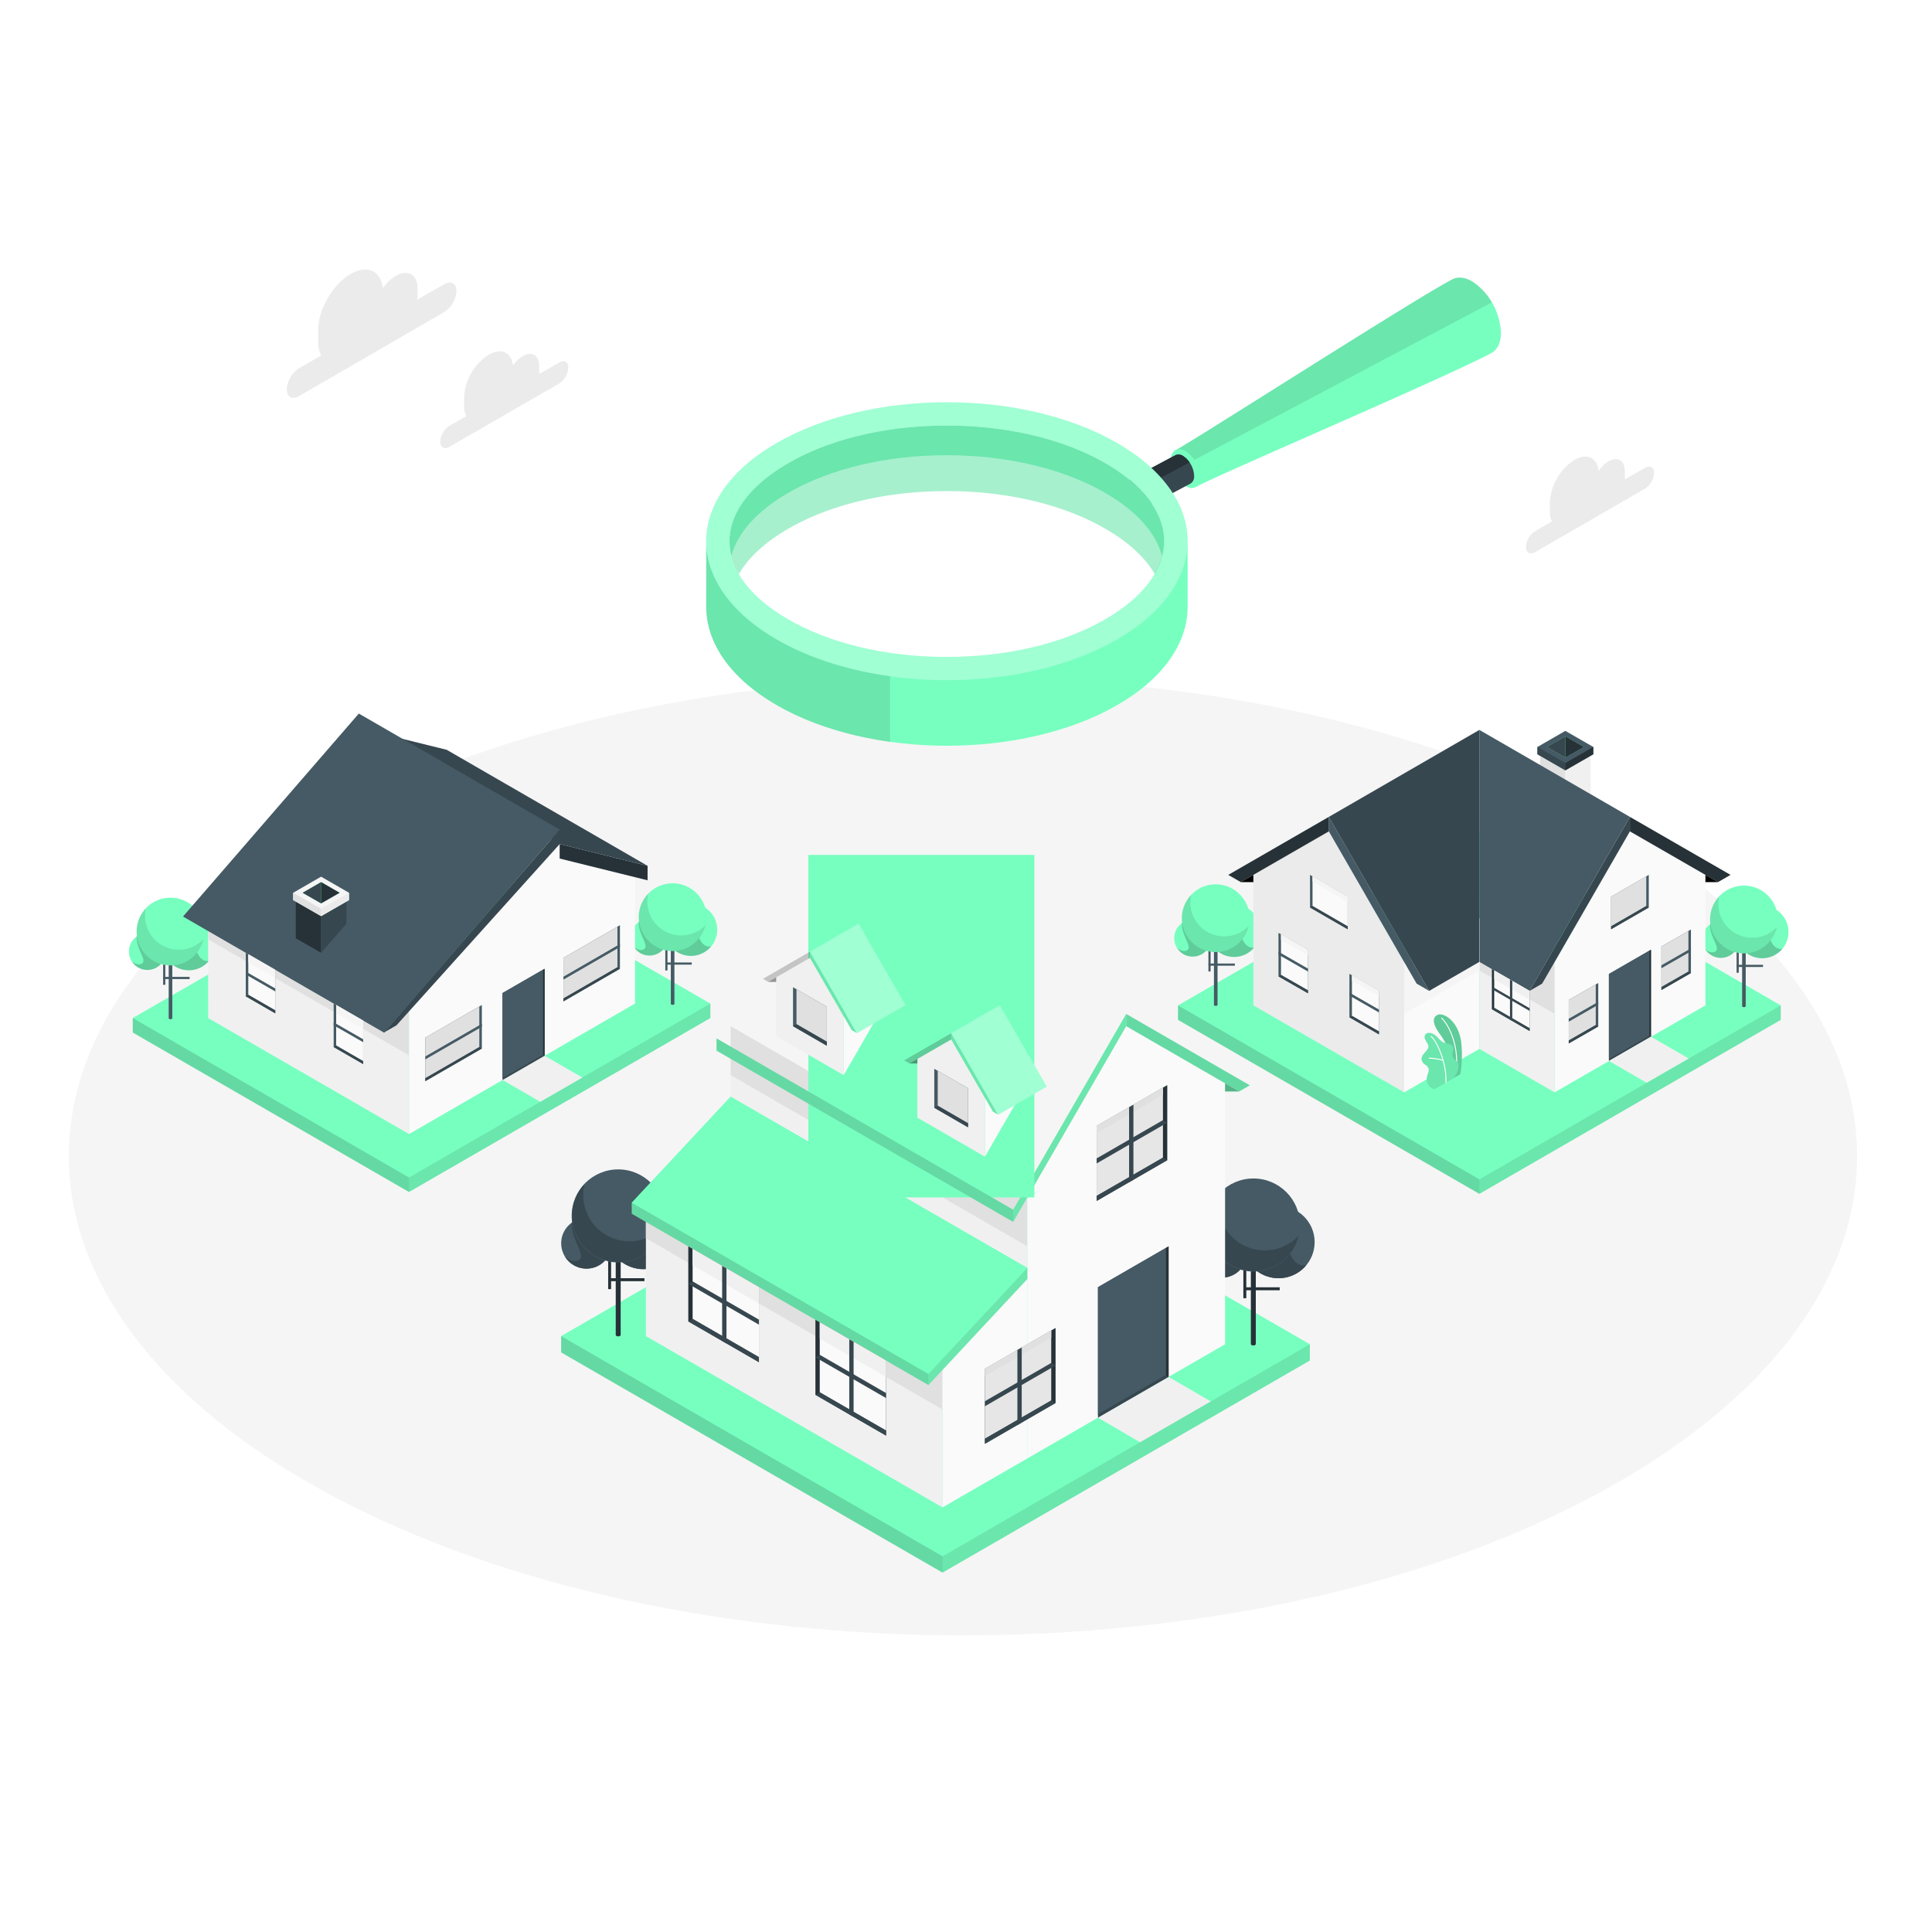 <svg class="animated" id="freepik_stories-house-searching" xmlns="http://www.w3.org/2000/svg" viewBox="0 0 500 500" version="1.1" xmlns:xlink="http://www.w3.org/1999/xlink" xmlns:svgjs="http://svgjs.com/svgjs"><style>svg#freepik_stories-house-searching:not(.animated) .animable {opacity: 0;}svg#freepik_stories-house-searching.animated #freepik--Clouds--inject-44 {animation: 3s Infinite  linear shake;animation-delay: 0s;}svg#freepik_stories-house-searching.animated #freepik--magnifying-glass--inject-44 {animation: 1s 1 forwards cubic-bezier(.36,-0.01,.5,1.38) fadeIn,3s Infinite  linear floating;animation-delay: 0s,1s;}            @keyframes shake {                10%, 90% {                    transform: translate3d(-1px, 0, 0);                  }                  20%, 80% {                    transform: translate3d(2px, 0, 0);                  }                  30%, 50%, 70% {                    transform: translate3d(-4px, 0, 0);                  }                  40%, 60% {                    transform: translate3d(4px, 0, 0);                  }            }                    @keyframes fadeIn {                0% {                    opacity: 0;                }                100% {                    opacity: 1;                }            }                    @keyframes floating {                0% {                    opacity: 1;                    transform: translateY(0px);                }                50% {                    transform: translateY(-10px);                }                100% {                    opacity: 1;                    transform: translateY(0px);                }            }        </style><g id="freepik--Floor--inject-44" class="animable" style="transform-origin: 249.22px 299.215px;"><path id="freepik--floor--inject-44" d="M85.59,386.9c90.37,48.43,236.89,48.43,327.26,0s90.36-126.94,0-175.37-236.89-48.43-327.26,0S-4.77,338.48,85.59,386.9Z" style="fill: rgb(245, 245, 245); transform-origin: 249.22px 299.215px;" class="animable"></path></g><g id="freepik--Clouds--inject-44" class="animable animator-active" style="transform-origin: 251.146px 106.482px;"><g id="freepik--clouds--inject-44" class="animable" style="transform-origin: 251.146px 106.482px;"><path d="M115,73.54l-7,4c0-.31.06-.62.06-.92v-2c0-3.58-2.52-5-5.62-3.24a10.76,10.76,0,0,0-3.35,3.22c-.51-4.51-4-6.19-8.34-3.71-4.64,2.68-8.41,9.2-8.41,14.57v3A8,8,0,0,0,83.12,92l-5.77,3.33a6.9,6.9,0,0,0-3.12,5.4c0,2,1.4,2.8,3.12,1.8L115,80.74a6.89,6.89,0,0,0,3.12-5.4C118.14,73.36,116.74,72.55,115,73.54Z" style="fill: rgb(235, 235, 235); transform-origin: 96.175px 86.352px;" id="el3hxarx5brhb" class="animable"></path><path d="M144.77,93.8l-5.25,3a5.62,5.62,0,0,0,0-.7V94.61c0-2.7-1.9-3.8-4.24-2.45a8.32,8.32,0,0,0-2.53,2.43c-.38-3.4-3.05-4.66-6.29-2.79a14,14,0,0,0-6.35,11v2.27a6.08,6.08,0,0,0,.54,2.64l-4.36,2.51a5.21,5.21,0,0,0-2.35,4.08c0,1.5,1.05,2.11,2.35,1.36l28.43-16.42a5.19,5.19,0,0,0,2.35-4.07C147.12,93.66,146.07,93.05,144.77,93.8Z" style="fill: rgb(235, 235, 235); transform-origin: 130.506px 103.457px;" id="elgjc92ilwf3" class="animable"></path><path d="M425.75,121.07l-5.25,3a5.58,5.58,0,0,0,0-.7v-1.52c0-2.7-1.9-3.8-4.24-2.44a8.09,8.09,0,0,0-2.53,2.43c-.38-3.4-3-4.67-6.29-2.8a14,14,0,0,0-6.34,11v2.27a6,6,0,0,0,.53,2.64l-4.35,2.51a5.22,5.22,0,0,0-2.36,4.08c0,1.5,1.06,2.11,2.36,1.36l28.43-16.42a5.19,5.19,0,0,0,2.35-4.07C428.1,120.93,427.05,120.32,425.75,121.07Z" style="fill: rgb(235, 235, 235); transform-origin: 411.491px 130.698px;" id="el7kh2r3hm2fo" class="animable"></path></g></g><g id="freepik--Houses--inject-44" class="animable" style="transform-origin: 248.115px 295.83px;"><g id="freepik--House--inject-44" class="animable" style="transform-origin: 109.49px 246.58px;"><polygon points="112.35 218.44 34.36 263.47 34.36 267.22 105.85 308.49 183.84 263.47 183.84 259.72 112.35 218.44" style="fill: rgb(119, 255, 192); transform-origin: 109.1px 263.465px;" id="elq60pdeka6wa" class="animable"></polygon><g id="elp2vuf4iudbo"><polyline points="34.36 263.47 105.85 304.74 105.85 308.49 34.36 267.22 34.36 263.47" style="opacity: 0.15; transform-origin: 70.105px 285.98px;" class="animable"></polyline></g><g id="ela6n0z73fpsc"><polygon points="105.85 304.74 183.84 259.72 183.84 263.47 105.85 308.49 105.85 304.74" style="opacity: 0.1; transform-origin: 144.845px 284.105px;" class="animable"></polygon></g><g id="elpqxedkhj4ca"><rect x="172.21" y="249.09" width="6.81" height="0.56" style="fill: rgb(69, 90, 100); transform-origin: 175.615px 249.37px; transform: rotate(-63.09deg);" class="animable"></rect></g><g id="el31omif8v7zn"><rect x="172.18" y="245.44" width="0.56" height="5.71" style="fill: rgb(69, 90, 100); transform-origin: 172.46px 248.295px; transform: rotate(-31.76deg);" class="animable"></rect></g><path d="M174.54,245.14v14.64a.22.22,0,0,1-.13.19.7.7,0,0,1-.66,0,.22.22,0,0,1-.14-.19V245.14Z" style="fill: rgb(69, 90, 100); transform-origin: 174.075px 252.596px;" id="elkepusr73ef" class="animable"></path><path d="M185.61,240.59a6.8,6.8,0,1,1-6.8-6.8A6.81,6.81,0,0,1,185.61,240.59Z" style="fill: rgb(119, 255, 192); transform-origin: 178.81px 240.59px;" id="ell3tautk5dri" class="animable"></path><g id="ellgs7ivkydm"><path d="M180.94,238.85c.88-2.76,1.81-3.84,1.22-4.18a6.8,6.8,0,1,0,1.89,10.24C182,245.5,179.8,242.43,180.94,238.85Z" style="opacity: 0.2; transform-origin: 178.027px 240.584px;" class="animable"></path></g><path d="M172.88,242.51a4.78,4.78,0,1,1-4.78-4.78A4.78,4.78,0,0,1,172.88,242.51Z" style="fill: rgb(119, 255, 192); transform-origin: 168.1px 242.51px;" id="elk9pod6xm6rg" class="animable"></path><g id="el0lnp9o6d37d"><path d="M168.1,237.73a4.73,4.73,0,0,0-2.79.91c-.13,2.91,2.35,5.76,1.65,6.72s-2.39.37-3-.45a4.78,4.78,0,1,0,4.13-7.18Z" style="opacity: 0.2; transform-origin: 168.417px 242.51px;" class="animable"></path></g><circle cx="174.08" cy="237.36" r="8.77" style="fill: rgb(119, 255, 192); transform-origin: 174.08px 237.36px;" id="eljqyxnx5107a" class="animable"></circle><g id="eljn72xk7keuh"><path d="M182.61,239.36a8.77,8.77,0,1,1-12.85-9.63,8.89,8.89,0,0,0-2,1.61,8.76,8.76,0,0,0,14.9,8Z" style="opacity: 0.1; transform-origin: 173.98px 237.934px;" class="animable"></path></g><g id="elk4xd5if6cbb"><rect x="42.26" y="252.82" width="6.81" height="0.56" style="fill: rgb(69, 90, 100); transform-origin: 45.665px 253.1px; transform: rotate(-63.09deg);" class="animable"></rect></g><g id="el58qdwhw1f6y"><rect x="42.22" y="249.16" width="0.56" height="5.71" style="fill: rgb(69, 90, 100); transform-origin: 42.5px 252.015px; transform: rotate(-31.76deg);" class="animable"></rect></g><path d="M44.59,248.87v14.64a.23.23,0,0,1-.14.19.76.76,0,0,1-.66,0,.22.22,0,0,1-.13-.19V248.87Z" style="fill: rgb(69, 90, 100); transform-origin: 44.125px 256.323px;" id="el18s3zfyjrwc" class="animable"></path><path d="M55.66,244.31a6.8,6.8,0,1,1-6.8-6.8A6.8,6.8,0,0,1,55.66,244.31Z" style="fill: rgb(119, 255, 192); transform-origin: 48.86px 244.31px;" id="el74fto3iewqu" class="animable"></path><g id="elq8qzguikuqh"><path d="M51,242.57c.88-2.76,1.81-3.84,1.22-4.17a6.68,6.68,0,0,0-3.35-.89,6.8,6.8,0,1,0,5.24,11.13C52.09,249.23,49.85,246.15,51,242.57Z" style="opacity: 0.2; transform-origin: 48.088px 244.31px;" class="animable"></path></g><path d="M42.93,246.24a4.78,4.78,0,1,1-4.78-4.78A4.77,4.77,0,0,1,42.93,246.24Z" style="fill: rgb(119, 255, 192); transform-origin: 38.15px 246.24px;" id="elzyi9iey72g" class="animable"></path><g id="elfurg53g1y9t"><path d="M38.15,241.46a4.72,4.72,0,0,0-2.79.9c-.13,2.92,2.34,5.77,1.65,6.72s-2.4.37-3-.44a4.78,4.78,0,1,0,4.13-7.18Z" style="opacity: 0.2; transform-origin: 38.467px 246.24px;" class="animable"></path></g><circle cx="44.12" cy="241.08" r="8.77" style="fill: rgb(119, 255, 192); transform-origin: 44.12px 241.08px;" id="elc4yq75hujk" class="animable"></circle><g id="el3s9906shupi"><path d="M52.65,243.09a8.76,8.76,0,1,1-12.84-9.64,9.17,9.17,0,0,0-2.05,1.61,8.76,8.76,0,0,0,14.89,8Z" style="opacity: 0.1; transform-origin: 44.008px 241.642px;" class="animable"></path></g><polygon points="130.05 279.51 140.94 273.23 150.71 278.87 139.83 285.14 130.05 279.51" style="fill: rgb(240, 240, 240); transform-origin: 140.38px 279.185px;" id="el6544ouiv07e" class="animable"></polygon><polygon points="53.87 263.47 53.86 229.7 105.86 259.71 105.86 293.49 53.87 263.47" style="fill: rgb(240, 240, 240); transform-origin: 79.86px 261.595px;" id="elr4xq7e06yu" class="animable"></polygon><polygon points="53.86 243.1 105.86 273.13 105.86 259.71 53.86 229.7 53.86 243.1" style="fill: rgb(224, 224, 224); transform-origin: 79.86px 251.415px;" id="elvuf2rd1ap1" class="animable"></polygon><polygon points="164.34 259.71 164.34 226.88 144.84 222.19 144.84 218.44 105.86 259.71 105.86 293.49 164.34 259.71" style="fill: rgb(250, 250, 250); transform-origin: 135.1px 255.965px;" id="elnnst0bk1y" class="animable"></polygon><polygon points="144.84 218.44 144.84 222.19 167.59 227.82 167.59 224.07 144.84 218.44" style="fill: rgb(38, 50, 56); transform-origin: 156.215px 223.13px;" id="elmjdostqlzd" class="animable"></polygon><polygon points="115.61 194.05 167.59 224.07 144.84 218.44 92.85 188.42 115.61 194.05" style="fill: rgb(55, 71, 79); transform-origin: 130.22px 206.245px;" id="ell4yx96vjs0c" class="animable"></polygon><polygon points="102.6 265.36 144.85 218.44 144.85 214.69 99.35 267.22 102.6 265.36" style="fill: rgb(55, 71, 79); transform-origin: 122.1px 240.955px;" id="elossdbgvm10r" class="animable"></polygon><polygon points="92.86 184.67 144.85 214.69 99.43 267.27 47.36 237.2 92.86 184.67" style="fill: rgb(69, 90, 100); transform-origin: 96.105px 225.97px;" id="elqmgx56w56ms" class="animable"></polygon><polygon points="76.55 233.31 83.1 237.09 83.1 246.58 76.55 242.83 76.55 233.31" style="fill: rgb(38, 50, 56); transform-origin: 79.825px 239.945px;" id="el2b1glt3f8xg" class="animable"></polygon><polygon points="83.1 237.09 89.64 233.31 89.64 239.08 83.1 246.58 83.1 237.09" style="fill: rgb(55, 71, 79); transform-origin: 86.37px 239.945px;" id="eldk583ggix3e" class="animable"></polygon><polygon points="83.1 226.88 75.87 231.05 75.87 232.94 83.1 237.09 90.32 232.94 90.32 231.05 83.1 226.88" style="fill: rgb(245, 245, 245); transform-origin: 83.095px 231.985px;" id="elveru0q7rbo" class="animable"></polygon><polygon points="75.87 232.94 83.1 237.09 83.1 235.2 75.87 231.05 75.87 232.94" style="fill: rgb(224, 224, 224); transform-origin: 79.485px 234.07px;" id="el8iqe2a11vfo" class="animable"></polygon><polygon points="90.32 232.94 83.1 237.09 83.1 235.2 90.32 231.05 90.32 232.94" style="fill: rgb(235, 235, 235); transform-origin: 86.71px 234.07px;" id="elknlxn5m89i" class="animable"></polygon><polygon points="78.3 231.05 83.1 228.28 87.9 231.05 83.1 233.81 78.3 231.05" style="fill: rgb(119, 255, 192); transform-origin: 83.1px 231.045px;" id="el2plallq2i5y" class="animable"></polygon><polygon points="83.1 228.28 83.1 233.81 78.3 231.05 83.1 228.28" style="fill: rgb(55, 71, 79); transform-origin: 80.7px 231.045px;" id="eldsxbjq7d9la" class="animable"></polygon><polygon points="83.1 228.28 87.9 231.05 83.1 233.81 83.1 228.28" style="fill: rgb(38, 50, 56); transform-origin: 85.5px 231.045px;" id="el30nsplmj4i9" class="animable"></polygon><polygon points="110.07 268.54 124.7 260.1 124.7 271.36 110.07 279.8 110.07 268.54" style="fill: rgb(69, 90, 100); transform-origin: 117.385px 269.95px;" id="eliwfxerzvm1" class="animable"></polygon><polygon points="124.05 270.98 124.05 260.48 110.07 268.54 110.07 279.05 124.05 270.98" style="fill: rgb(224, 224, 224); transform-origin: 117.06px 269.765px;" id="el82o37nexw3y" class="animable"></polygon><polygon points="124.7 271.36 124.05 270.98 110.07 279.05 110.07 279.8 124.7 271.36" style="fill: rgb(55, 71, 79); transform-origin: 117.385px 275.39px;" id="el51553qx711o" class="animable"></polygon><polygon points="110.07 274.17 124.7 265.73 124.7 264.97 110.07 273.41 110.07 274.17" style="fill: rgb(69, 90, 100); transform-origin: 117.385px 269.57px;" id="elraq38urp6ca" class="animable"></polygon><polygon points="145.82 247.89 160.44 239.45 160.44 250.71 145.82 259.15 145.82 247.89" style="fill: rgb(69, 90, 100); transform-origin: 153.13px 249.3px;" id="elvbpkut4f6dl" class="animable"></polygon><polygon points="159.79 250.33 159.79 239.83 145.82 247.89 145.82 258.4 159.79 250.33" style="fill: rgb(224, 224, 224); transform-origin: 152.805px 249.115px;" id="el4upkmlnfo88" class="animable"></polygon><polygon points="160.44 250.71 159.79 250.33 145.82 258.4 145.82 259.15 160.44 250.71" style="fill: rgb(55, 71, 79); transform-origin: 153.13px 254.74px;" id="elq0dfdk4rxs" class="animable"></polygon><polygon points="145.82 253.52 160.44 245.08 160.44 244.32 145.82 252.77 145.82 253.52" style="fill: rgb(69, 90, 100); transform-origin: 153.13px 248.92px;" id="elblvqsbk0ucg" class="animable"></polygon><polygon points="130.05 279.51 130.05 257 140.94 250.72 140.94 273.23 130.05 279.51" style="fill: rgb(55, 71, 79); transform-origin: 135.495px 265.115px;" id="elp1niuak946i" class="animable"></polygon><polygon points="140.56 272.94 140.56 250.94 130.05 257 130.05 279 140.56 272.94" style="fill: rgb(69, 90, 100); transform-origin: 135.305px 264.97px;" id="el3y1k8561zlb" class="animable"></polygon><polygon points="140.94 250.72 140.56 250.94 140.56 272.94 140.94 273.23 140.94 250.72" style="fill: rgb(38, 50, 56); transform-origin: 140.75px 261.975px;" id="elbe3cn6me6v" class="animable"></polygon><polygon points="93.99 264.13 86.35 259.72 86.35 270.97 93.99 275.38 93.99 264.13" style="fill: rgb(69, 90, 100); transform-origin: 90.17px 267.55px;" id="elngve5ogdrn" class="animable"></polygon><polygon points="87 270.59 87 260.09 93.99 264.13 93.99 274.63 87 270.59" style="fill: rgb(250, 250, 250); transform-origin: 90.495px 267.36px;" id="el6li7c6h1y0s" class="animable"></polygon><polygon points="86.35 270.97 87 270.59 93.99 274.63 93.99 275.38 86.35 270.97" style="fill: rgb(55, 71, 79); transform-origin: 90.17px 272.985px;" id="elyylk7u7mh1c" class="animable"></polygon><polygon points="93.99 269.72 86.35 265.34 86.35 264.58 93.99 268.96 93.99 269.72" style="fill: rgb(69, 90, 100); transform-origin: 90.17px 267.15px;" id="el3xh05ki0j76" class="animable"></polygon><polygon points="87 260.09 93.99 264.13 93.99 266.3 87 262.29 87 260.09" style="fill: rgb(245, 245, 245); transform-origin: 90.495px 263.195px;" id="el7e0ht3tyepj" class="animable"></polygon><polygon points="71.24 250.99 63.6 246.58 63.6 257.84 71.24 262.25 71.24 250.99" style="fill: rgb(69, 90, 100); transform-origin: 67.42px 254.415px;" id="el8ns25giy85" class="animable"></polygon><polygon points="64.26 257.46 64.26 246.96 71.24 250.99 71.24 261.49 64.26 257.46" style="fill: rgb(250, 250, 250); transform-origin: 67.75px 254.225px;" id="el486ev00mfzq" class="animable"></polygon><polygon points="63.6 257.84 64.26 257.46 71.24 261.49 71.24 262.25 63.6 257.84" style="fill: rgb(55, 71, 79); transform-origin: 67.42px 259.855px;" id="eluf3exemfu8g" class="animable"></polygon><polygon points="71.24 256.58 63.6 252.2 63.6 251.44 71.24 255.82 71.24 256.58" style="fill: rgb(69, 90, 100); transform-origin: 67.42px 254.01px;" id="elhlbs3jxh2p" class="animable"></polygon><polygon points="64.26 246.96 71.24 250.99 71.24 253.07 64.26 249.07 64.26 246.96" style="fill: rgb(245, 245, 245); transform-origin: 67.75px 250.015px;" id="elf50d0np9jt" class="animable"></polygon></g><g id="freepik--house--inject-44" class="animable" style="transform-origin: 383.37px 248.935px;"><polygon points="382.86 215.16 304.87 260.19 304.87 263.94 382.86 308.97 460.86 263.94 460.86 260.19 382.86 215.16" style="fill: rgb(119, 255, 192); transform-origin: 382.865px 262.065px;" id="elwja5a9b10j" class="animable"></polygon><g id="ely7kuj7z1rp"><polyline points="304.87 260.19 382.87 305.22 382.86 308.97 304.87 263.94 304.87 260.19" style="opacity: 0.15; transform-origin: 343.87px 284.58px;" class="animable"></polyline></g><g id="ell34fj74iwk"><polygon points="382.87 305.22 460.86 260.19 460.86 263.94 382.86 308.97 382.87 305.22" style="opacity: 0.1; transform-origin: 421.86px 284.58px;" class="animable"></polygon></g><g id="el1hofjqeb36e"><rect x="449.46" y="249.69" width="6.81" height="0.56" style="fill: rgb(69, 90, 100); transform-origin: 452.865px 249.97px; transform: rotate(-63.09deg);" class="animable"></rect></g><g id="eljxrpzz9lzif"><rect x="449.43" y="246.04" width="0.56" height="5.71" style="fill: rgb(69, 90, 100); transform-origin: 449.71px 248.895px; transform: rotate(-31.945deg);" class="animable"></rect></g><path d="M451.79,245.74v14.64a.22.22,0,0,1-.13.19.7.7,0,0,1-.66,0,.23.23,0,0,1-.14-.19V245.74Z" style="fill: rgb(69, 90, 100); transform-origin: 451.325px 253.196px;" id="elunslpy3cfgo" class="animable"></path><path d="M462.86,241.19a6.8,6.8,0,1,1-6.8-6.8A6.8,6.8,0,0,1,462.86,241.19Z" style="fill: rgb(119, 255, 192); transform-origin: 456.06px 241.19px;" id="el8mgj38yxazr" class="animable"></path><g id="elrz7jhqygfg"><path d="M458.19,239.45c.88-2.76,1.82-3.84,1.22-4.18a6.8,6.8,0,1,0,1.9,10.24C459.29,246.1,457.06,243,458.19,239.45Z" style="opacity: 0.2; transform-origin: 455.285px 241.188px;" class="animable"></path></g><path d="M450.13,243.11a4.78,4.78,0,1,1-4.78-4.78A4.78,4.78,0,0,1,450.13,243.11Z" style="fill: rgb(119, 255, 192); transform-origin: 445.35px 243.11px;" id="el9186xvgtteb" class="animable"></path><g id="elh2d6mwjtpaj"><path d="M445.35,238.33a4.75,4.75,0,0,0-2.79.91c-.13,2.91,2.35,5.76,1.66,6.72s-2.4.37-3-.45a4.78,4.78,0,1,0,4.13-7.18Z" style="opacity: 0.2; transform-origin: 445.677px 243.11px;" class="animable"></path></g><circle cx="451.33" cy="237.96" r="8.77" style="fill: rgb(119, 255, 192); transform-origin: 451.33px 237.96px;" id="el6wg0yrxoral" class="animable"></circle><g id="el87dzgt0x6pc"><path d="M459.86,240A8.77,8.77,0,1,1,447,230.33a8.74,8.74,0,0,0-2.06,1.61,8.76,8.76,0,0,0,14.9,8Z" style="opacity: 0.1; transform-origin: 451.211px 238.528px;" class="animable"></path></g><g id="el1vk9rhnzed6"><rect x="312.77" y="249.36" width="6.81" height="0.56" style="fill: rgb(69, 90, 100); transform-origin: 316.175px 249.64px; transform: rotate(-63.09deg);" class="animable"></rect></g><g id="elo3dqec5pjam"><rect x="312.74" y="245.71" width="0.56" height="5.71" style="fill: rgb(69, 90, 100); transform-origin: 313.02px 248.565px; transform: rotate(-31.945deg);" class="animable"></rect></g><path d="M315.1,245.42v14.64a.24.24,0,0,1-.14.19.76.76,0,0,1-.66,0,.25.25,0,0,1-.13-.19V245.42Z" style="fill: rgb(69, 90, 100); transform-origin: 314.635px 252.873px;" id="eln7nzbhw0a4" class="animable"></path><path d="M326.17,240.86a6.8,6.8,0,1,1-6.8-6.8A6.81,6.81,0,0,1,326.17,240.86Z" style="fill: rgb(119, 255, 192); transform-origin: 319.37px 240.86px;" id="elo89mjltbo47" class="animable"></path><g id="el3xcgf9megaw"><path d="M321.5,239.12c.88-2.76,1.81-3.84,1.22-4.18a6.8,6.8,0,1,0,1.89,10.25C322.6,245.77,320.36,242.7,321.5,239.12Z" style="opacity: 0.2; transform-origin: 318.59px 240.857px;" class="animable"></path></g><path d="M313.44,242.78a4.78,4.78,0,1,1-4.78-4.77A4.78,4.78,0,0,1,313.44,242.78Z" style="fill: rgb(119, 255, 192); transform-origin: 308.66px 242.79px;" id="el084at6t7bcob" class="animable"></path><g id="elcbtytmz26s"><path d="M308.66,238a4.72,4.72,0,0,0-2.79.9c-.13,2.92,2.35,5.76,1.65,6.72s-2.4.37-3-.44a4.78,4.78,0,1,0,4.13-7.18Z" style="opacity: 0.2; transform-origin: 308.977px 242.78px;" class="animable"></path></g><circle cx="314.63" cy="237.63" r="8.77" style="fill: rgb(119, 255, 192); transform-origin: 314.63px 237.63px;" id="el6jbuhblr855" class="animable"></circle><g id="elog68qn7aqne"><path d="M323.17,239.64A8.77,8.77,0,1,1,310.32,230a8.89,8.89,0,0,0-2.05,1.61,8.77,8.77,0,0,0,14.9,8Z" style="opacity: 0.1; transform-origin: 314.516px 238.203px;" class="animable"></path></g><polygon points="398.57 195.58 405.11 199.36 405.11 206.92 398.57 203.14 398.57 195.58" style="fill: rgb(224, 224, 224); transform-origin: 401.84px 201.25px;" id="elfll7ock7jf" class="animable"></polygon><polygon points="405.11 199.36 411.66 195.58 411.66 210.69 405.11 206.92 405.11 199.36" style="fill: rgb(240, 240, 240); transform-origin: 408.385px 203.135px;" id="el5c7abt3xv1h" class="animable"></polygon><polygon points="405.11 189.15 397.89 193.31 397.89 195.2 405.11 199.36 412.34 195.2 412.34 193.31 405.11 189.15" style="fill: rgb(69, 90, 100); transform-origin: 405.115px 194.255px;" id="el4pxfvfltka2" class="animable"></polygon><polygon points="397.89 195.2 405.11 199.36 405.11 197.47 397.89 193.31 397.89 195.2" style="fill: rgb(55, 71, 79); transform-origin: 401.5px 196.335px;" id="eldpir2ly1blg" class="animable"></polygon><polygon points="412.34 195.2 405.11 199.36 405.11 197.47 412.34 193.31 412.34 195.2" style="fill: rgb(38, 50, 56); transform-origin: 408.725px 196.335px;" id="elapme4srgsee" class="animable"></polygon><polygon points="400.31 193.31 405.11 190.55 409.92 193.31 405.11 196.08 400.31 193.31" style="fill: rgb(119, 255, 192); transform-origin: 405.115px 193.315px;" id="elwo2fkhlf6g" class="animable"></polygon><polygon points="405.11 190.55 405.11 196.08 400.31 193.31 405.11 190.55" style="fill: rgb(55, 71, 79); transform-origin: 402.71px 193.315px;" id="el45qnfaphpt2" class="animable"></polygon><polygon points="405.11 190.55 409.92 193.31 405.11 196.08 405.11 190.55" style="fill: rgb(38, 50, 56); transform-origin: 407.515px 193.315px;" id="elr6a1f3gj9mo" class="animable"></polygon><polygon points="382.87 271.45 382.86 237.68 402.33 248.93 402.33 282.7 382.87 271.45" style="fill: rgb(240, 240, 240); transform-origin: 392.595px 260.19px;" id="elllzkv0jx8td" class="animable"></polygon><polygon points="382.86 237.68 402.33 248.93 402.33 262.38 382.86 251.15 382.86 237.68" style="fill: rgb(224, 224, 224); transform-origin: 392.595px 250.03px;" id="el1n6dysbdf35" class="animable"></polygon><polygon points="441.36 260.19 441.36 226.42 421.82 215.16 402.33 248.93 402.33 282.7 441.36 260.19" style="fill: rgb(250, 250, 250); transform-origin: 421.845px 248.93px;" id="el9hzh94s570f" class="animable"></polygon><polygon points="399.11 254.56 421.82 215.16 421.82 211.41 395.86 256.44 399.11 254.56" style="fill: rgb(55, 71, 79); transform-origin: 408.84px 233.925px;" id="el4qemdbib8tt" class="animable"></polygon><polygon points="382.86 188.9 421.82 211.41 395.86 256.44 382.87 248.93 382.86 188.9" style="fill: rgb(69, 90, 100); transform-origin: 402.34px 222.67px;" id="elzs548hzwdgh" class="animable"></polygon><polygon points="421.82 215.16 444.61 228.29 447.86 226.42 421.82 211.41 421.82 215.16" style="fill: rgb(38, 50, 56); transform-origin: 434.84px 219.85px;" id="elx1qe3vwrp0c" class="animable"></polygon><polygon points="429.97 244.95 437.61 240.57 437.61 251.83 429.97 256.21 429.97 244.95" style="fill: rgb(69, 90, 100); transform-origin: 433.79px 248.39px;" id="elxkl4f79t3nb" class="animable"></polygon><polygon points="436.96 251.45 436.96 240.95 429.97 244.95 429.97 255.45 436.96 251.45" style="fill: rgb(224, 224, 224); transform-origin: 433.465px 248.2px;" id="elp65x3xvkpv" class="animable"></polygon><polygon points="437.61 251.83 436.96 251.45 429.97 255.45 429.97 256.21 437.61 251.83" style="fill: rgb(55, 71, 79); transform-origin: 433.79px 253.83px;" id="elpya28p5aeqd" class="animable"></polygon><polygon points="429.97 250.58 437.61 246.2 437.61 245.44 429.97 249.82 429.97 250.58" style="fill: rgb(69, 90, 100); transform-origin: 433.79px 248.01px;" id="elno4ybj7jw3" class="animable"></polygon><polygon points="405.99 258.78 413.63 254.4 413.63 265.65 405.99 270.04 405.99 258.78" style="fill: rgb(69, 90, 100); transform-origin: 409.81px 262.22px;" id="elae2pnzi71da" class="animable"></polygon><polygon points="412.98 265.28 412.98 254.77 405.99 258.78 405.99 269.28 412.98 265.28" style="fill: rgb(224, 224, 224); transform-origin: 409.485px 262.025px;" id="elkq2oujikwig" class="animable"></polygon><polygon points="413.63 265.65 412.98 265.28 405.99 269.28 405.99 270.04 413.63 265.65" style="fill: rgb(55, 71, 79); transform-origin: 409.81px 267.66px;" id="elol6wlmtm59" class="animable"></polygon><polygon points="405.99 264.41 413.63 260.03 413.63 259.27 405.99 263.65 405.99 264.41" style="fill: rgb(69, 90, 100); transform-origin: 409.81px 261.84px;" id="elenlqoi1bc5o" class="animable"></polygon><polygon points="416.95 232.05 426.7 226.42 426.7 234.86 416.95 240.49 416.95 232.05" style="fill: rgb(69, 90, 100); transform-origin: 421.825px 233.455px;" id="elc1iueplnr66" class="animable"></polygon><polygon points="426.05 234.48 426.05 226.79 416.95 232.05 416.95 239.74 426.05 234.48" style="fill: rgb(224, 224, 224); transform-origin: 421.5px 233.265px;" id="el23lgxwctd5z" class="animable"></polygon><polygon points="426.7 234.86 426.05 234.48 416.95 239.74 416.95 240.49 426.7 234.86" style="fill: rgb(55, 71, 79); transform-origin: 421.825px 237.485px;" id="el00z5wdfp5xj6" class="animable"></polygon><polygon points="444.61 228.29 441.36 228.29 441.36 226.42 444.61 228.29" id="eltrhqsysq9ij" class="animable" style="transform-origin: 442.985px 227.355px;"></polygon><polygon points="416.38 274.58 416.38 252.07 427.27 245.79 427.27 268.3 416.38 274.58" style="fill: rgb(55, 71, 79); transform-origin: 421.825px 260.185px;" id="eln2esbtmr6zj" class="animable"></polygon><polygon points="426.89 268.01 426.89 246.01 416.38 252.07 416.38 274.07 426.89 268.01" style="fill: rgb(69, 90, 100); transform-origin: 421.635px 260.04px;" id="elaetcixz4rh" class="animable"></polygon><polygon points="427.27 245.79 426.89 246.01 426.89 268.01 427.27 268.3 427.27 245.79" style="fill: rgb(38, 50, 56); transform-origin: 427.08px 257.045px;" id="elfhqfk0oogor" class="animable"></polygon><polygon points="382.86 271.45 382.86 237.68 363.4 248.93 363.4 282.7 382.86 271.45" style="fill: rgb(250, 250, 250); transform-origin: 373.13px 260.19px;" id="elq7awdjl8der" class="animable"></polygon><polygon points="382.86 237.68 363.4 248.93 363.4 262.38 382.87 251.15 382.86 237.68" style="fill: rgb(245, 245, 245); transform-origin: 373.135px 250.03px;" id="elferpv991sk" class="animable"></polygon><polygon points="324.37 260.19 324.37 226.42 343.9 215.16 363.4 248.93 363.4 282.7 324.37 260.19" style="fill: rgb(235, 235, 235); transform-origin: 343.885px 248.93px;" id="elsnes9ivepa" class="animable"></polygon><polygon points="366.62 254.56 343.9 215.16 343.9 211.41 369.87 256.44 366.62 254.56" style="fill: rgb(69, 90, 100); transform-origin: 356.885px 233.925px;" id="el8dq0ykfyt2e" class="animable"></polygon><polygon points="382.86 188.9 343.9 211.41 369.87 256.44 382.86 248.93 382.86 188.9" style="fill: rgb(55, 71, 79); transform-origin: 363.38px 222.67px;" id="el3s98ycfmdvu" class="animable"></polygon><polygon points="343.9 215.16 321.12 228.29 317.87 226.42 343.9 211.41 343.9 215.16" style="fill: rgb(38, 50, 56); transform-origin: 330.885px 219.85px;" id="elehxmdpccszn" class="animable"></polygon><polygon points="338.51 245.81 330.87 241.43 330.87 252.69 338.51 257.06 338.51 245.81" style="fill: rgb(69, 90, 100); transform-origin: 334.69px 249.245px;" id="el4tzcdzysj7m" class="animable"></polygon><polygon points="331.52 252.31 331.52 241.8 338.51 245.81 338.51 256.31 331.52 252.31" style="fill: rgb(250, 250, 250); transform-origin: 335.015px 249.055px;" id="eli8jv95q45xh" class="animable"></polygon><polygon points="331.52 241.8 338.51 245.84 338.51 247.23 331.52 243.22 331.52 241.8" style="fill: rgb(245, 245, 245); transform-origin: 335.015px 244.515px;" id="elwjri95qhfli" class="animable"></polygon><polygon points="349.88 252.4 356.87 256.44 356.87 257.83 349.88 253.82 349.88 252.4" style="fill: rgb(245, 245, 245); transform-origin: 353.375px 255.115px;" id="elvq7nidd84o9" class="animable"></polygon><polygon points="330.87 252.69 331.52 252.31 338.51 256.31 338.51 257.06 330.87 252.69" style="fill: rgb(55, 71, 79); transform-origin: 334.69px 254.685px;" id="el4gxw2lnlqw1" class="animable"></polygon><polygon points="338.51 251.44 330.87 247.06 330.87 246.3 338.51 250.68 338.51 251.44" style="fill: rgb(69, 90, 100); transform-origin: 334.69px 248.87px;" id="ellas3pghqn4" class="animable"></polygon><polygon points="348.78 232.05 339.03 226.42 339.03 234.86 348.78 240.49 348.78 232.05" style="fill: rgb(69, 90, 100); transform-origin: 343.905px 233.455px;" id="elf03nuwudqhc" class="animable"></polygon><polygon points="339.68 234.48 339.68 226.79 348.78 232.05 348.78 239.74 339.68 234.48" style="fill: rgb(250, 250, 250); transform-origin: 344.23px 233.265px;" id="el8692h0abfka" class="animable"></polygon><polygon points="339.68 226.79 348.78 232.05 348.78 233.44 339.68 228.22 339.68 226.79" style="fill: rgb(245, 245, 245); transform-origin: 344.23px 230.115px;" id="eld8xacfyheif" class="animable"></polygon><polygon points="339.03 234.86 339.68 234.48 348.78 239.74 348.78 240.49 339.03 234.86" style="fill: rgb(55, 71, 79); transform-origin: 343.905px 237.485px;" id="eltk4r7pu9kh" class="animable"></polygon><polygon points="321.12 228.29 324.37 228.29 324.37 226.42 321.12 228.29" id="elaj4o51jxljp" class="animable" style="transform-origin: 322.745px 227.355px;"></polygon><polygon points="356.87 256.44 349.23 252.03 349.23 263.28 356.87 267.69 356.87 256.44" style="fill: rgb(69, 90, 100); transform-origin: 353.05px 259.86px;" id="el17w92rgq6ai" class="animable"></polygon><polygon points="349.88 262.9 349.88 252.4 356.87 256.44 356.87 266.94 349.88 262.9" style="fill: rgb(250, 250, 250); transform-origin: 353.375px 259.67px;" id="elsfz6hdsvob8" class="animable"></polygon><polygon points="349.23 263.28 349.88 262.9 356.87 266.94 356.87 267.69 349.23 263.28" style="fill: rgb(55, 71, 79); transform-origin: 353.05px 265.295px;" id="elaugro0sw5dq" class="animable"></polygon><polygon points="356.87 262.03 349.23 257.65 349.23 256.89 356.87 261.27 356.87 262.03" style="fill: rgb(69, 90, 100); transform-origin: 353.05px 259.46px;" id="elg2225jy5jko" class="animable"></polygon><polygon points="349.88 252.4 356.87 256.44 356.87 257.83 349.88 253.82 349.88 252.4" style="fill: rgb(245, 245, 245); transform-origin: 353.375px 255.115px;" id="elg40rakvkefk" class="animable"></polygon><polygon points="395.86 256.44 386.1 250.8 386.1 261.18 395.86 266.81 395.86 256.44" style="fill: rgb(38, 50, 56); transform-origin: 390.98px 258.805px;" id="el4076ei1stnp" class="animable"></polygon><polygon points="386.7 260.83 386.7 251.15 395.86 256.44 395.86 266.12 386.7 260.83" style="fill: rgb(250, 250, 250); transform-origin: 391.28px 258.635px;" id="el3886dwq5smn" class="animable"></polygon><polygon points="386.7 251.15 386.7 253.4 395.86 258.7 395.86 256.44 386.7 251.15" style="fill: rgb(240, 240, 240); transform-origin: 391.28px 254.925px;" id="elhkil255ur7" class="animable"></polygon><polygon points="386.1 261.18 386.7 260.83 395.86 266.12 395.86 266.81 386.1 261.18" style="fill: rgb(55, 71, 79); transform-origin: 390.98px 263.82px;" id="elqu0o81axnig" class="animable"></polygon><polygon points="386.1 255.99 386.7 255.64 395.86 260.93 395.86 261.63 386.1 255.99" style="fill: rgb(55, 71, 79); transform-origin: 390.98px 258.635px;" id="eltd039jxbq8m" class="animable"></polygon><polygon points="390.78 263.88 391.38 264.22 391.38 253.85 390.78 253.5 390.78 263.88" style="fill: rgb(55, 71, 79); transform-origin: 391.08px 258.86px;" id="elliph7e3srl" class="animable"></polygon><g id="freepik--Plants--inject-44" class="animable" style="transform-origin: 373.11px 272.186px;"><path d="M376.19,279l1.73-1a29.83,29.83,0,0,0,.21-8.51c-.87-5.52-4.64-7.43-6-6.88s-1.68,2.19.79,5.38A18.46,18.46,0,0,1,376.19,279Z" style="fill: rgb(119, 255, 192); transform-origin: 374.711px 270.76px;" id="elbuf5qgup9bn" class="animable"></path><g id="el2749lnywchn"><g style="opacity: 0.2; transform-origin: 374.711px 270.76px;" class="animable"><path d="M376.19,279l1.73-1a29.83,29.83,0,0,0,.21-8.51c-.87-5.52-4.64-7.43-6-6.88s-1.68,2.19.79,5.38A18.46,18.46,0,0,1,376.19,279Z" id="el7ihj9jvxy2l" class="animable" style="transform-origin: 374.711px 270.76px;"></path></g></g><path d="M376.82,276.84h0a.12.12,0,0,1-.11-.14c.72-5.17-1.36-10.84-3.7-13.13a.12.12,0,0,1,.17-.17c2.38,2.32,4.5,8.08,3.78,13.34A.12.12,0,0,1,376.82,276.84Z" style="fill: rgb(255, 255, 255); transform-origin: 375.039px 270.103px;" id="el3979r4b1azj" class="animable"></path><path d="M371.39,281.81c-.28.16-.84-.18-1.06-.33a2.6,2.6,0,0,1-.86-1,2.45,2.45,0,0,1-.22-1.46,6.34,6.34,0,0,1,.18-.78c.08-.26.15-.51.22-.76a1.85,1.85,0,0,0,.11-.77,1.93,1.93,0,0,0-.94-1.19,1.91,1.91,0,0,1-.94-1.43,2.19,2.19,0,0,1,.55-1.31c.3-.38.65-.71.92-1.11a1.31,1.31,0,0,0,.1-1.57,8.47,8.47,0,0,1-.66-1.22,1.22,1.22,0,0,1,.21-1.29,1.43,1.43,0,0,1,1.07-.27,2.4,2.4,0,0,1,1,.35c1,.55,1.56,1.73,2.61,2.15a9.4,9.4,0,0,0,1.27.31,1.54,1.54,0,0,1,1.05.72c.39.77-.33,1.72-.06,2.54s.95,1,1.34,1.66a1.46,1.46,0,0,1,.19.94,4.63,4.63,0,0,1-.4,1.61,12.81,12.81,0,0,1-.88,1.44Z" style="fill: rgb(119, 255, 192); transform-origin: 372.682px 274.578px;" id="elv0a6i1pd9vn" class="animable"></path><g id="eljuorxnzn6dk"><g style="opacity: 0.1; transform-origin: 372.682px 274.578px;" class="animable"><path d="M371.39,281.81c-.28.16-.84-.18-1.06-.33a2.6,2.6,0,0,1-.86-1,2.45,2.45,0,0,1-.22-1.46,6.34,6.34,0,0,1,.18-.78c.08-.26.15-.51.22-.76a1.85,1.85,0,0,0,.11-.77,1.93,1.93,0,0,0-.94-1.19,1.91,1.91,0,0,1-.94-1.43,2.19,2.19,0,0,1,.55-1.31c.3-.38.65-.71.92-1.11a1.31,1.31,0,0,0,.1-1.57,8.47,8.47,0,0,1-.66-1.22,1.22,1.22,0,0,1,.21-1.29,1.43,1.43,0,0,1,1.07-.27,2.4,2.4,0,0,1,1,.35c1,.55,1.56,1.73,2.61,2.15a9.4,9.4,0,0,0,1.27.31,1.54,1.54,0,0,1,1.05.72c.39.77-.33,1.72-.06,2.54s.95,1,1.34,1.66a1.46,1.46,0,0,1,.19.94,4.63,4.63,0,0,1-.4,1.61,12.81,12.81,0,0,1-.88,1.44Z" id="elxpr74o11wl" class="animable" style="transform-origin: 372.682px 274.578px;"></path></g></g><path d="M374.2,280.32h0a.14.14,0,0,1-.12-.13c.21-4.9-2.1-10.31-3.78-11.88a.12.12,0,1,1,.17-.18c1.71,1.6,4.07,7.1,3.86,12.07A.13.13,0,0,1,374.2,280.32Z" style="fill: rgb(255, 255, 255); transform-origin: 372.302px 274.208px;" id="elmn4m1rhxp5p" class="animable"></path><path d="M373.46,274.53h0a17,17,0,0,0-3.56-.57.12.12,0,0,1-.12-.13.13.13,0,0,1,.13-.12,16.77,16.77,0,0,1,3.62.59.12.12,0,0,1,.08.15A.13.13,0,0,1,373.46,274.53Z" style="fill: rgb(255, 255, 255); transform-origin: 371.697px 274.122px;" id="el4i8pfucsop" class="animable"></path></g><polygon points="416.38 274.58 427.27 268.3 437.04 273.94 426.15 280.21 416.38 274.58" style="fill: rgb(240, 240, 240); transform-origin: 426.71px 274.255px;" id="elc6ok7atecio" class="animable"></polygon></g><polygon points="240.28 290.9 145.22 345.78 145.22 350 243.93 406.99 338.98 352.11 338.98 347.89 240.28 290.9" style="fill: rgb(119, 255, 192); transform-origin: 242.1px 348.945px;" id="eldmzhazaj72" class="animable"></polygon><polyline points="284.15 366.89 295.05 373.26 313.36 362.69 302.43 356.34 284.15 366.89" style="fill: rgb(240, 240, 240); transform-origin: 298.755px 364.8px;" id="el5jm92zq1ffj" class="animable"></polyline><g id="elb61w1c5aeb"><polyline points="145.22 345.78 243.93 402.77 243.93 406.99 145.22 350 145.22 345.78" style="opacity: 0.15; transform-origin: 194.575px 376.385px;" class="animable"></polyline></g><g id="el1xddojvju1z"><polygon points="243.93 402.77 338.98 347.89 338.98 352.11 243.93 406.99 243.93 402.77" style="opacity: 0.1; transform-origin: 291.455px 377.44px;" class="animable"></polygon></g><g id="elud4uze1qqii"><rect x="321.83" y="333.15" width="9.36" height="0.77" style="fill: rgb(38, 50, 56); transform-origin: 326.51px 333.535px; transform: rotate(-63.09deg);" class="animable"></rect></g><g id="el8bvuixpmsip"><rect x="321.78" y="328.13" width="0.76" height="7.85" style="fill: rgb(38, 50, 56); transform-origin: 322.16px 332.055px; transform: rotate(-31.76deg);" class="animable"></rect></g><path d="M325,327.72v20.11a.32.32,0,0,1-.19.26,1,1,0,0,1-.91,0,.31.31,0,0,1-.18-.26V327.72Z" style="fill: rgb(38, 50, 56); transform-origin: 324.36px 337.96px;" id="eljtzyy6bx2ba" class="animable"></path><circle cx="330.89" cy="321.46" r="9.34" style="fill: rgb(69, 90, 100); transform-origin: 330.89px 321.46px;" id="el034w4k01md4p" class="animable"></circle><path d="M333.82,319.08c1.2-3.8,2.49-5.28,1.67-5.74a9.34,9.34,0,1,0,2.6,14.07C335.33,328.21,332.26,324,333.82,319.08Z" style="fill: rgb(55, 71, 79); transform-origin: 329.818px 321.466px;" id="el5ledxadbbvm" class="animable"></path><circle cx="316.18" cy="324.11" r="6.56" style="fill: rgb(69, 90, 100); transform-origin: 316.18px 324.11px;" id="elih3sbxjkkcj" class="animable"></circle><path d="M316.18,317.54a6.54,6.54,0,0,0-3.84,1.24c-.17,4,3.23,7.92,2.28,9.24s-3.3.5-4.11-.61a6.56,6.56,0,1,0,5.67-9.87Z" style="fill: rgb(55, 71, 79); transform-origin: 316.622px 324.1px;" id="elhbuovle9n8a" class="animable"></path><g id="el326f1b2w4is"><circle cx="324.39" cy="317.03" r="12.04" style="fill: rgb(69, 90, 100); transform-origin: 324.39px 317.03px; transform: rotate(-76.72deg);" class="animable"></circle></g><path d="M336.11,319.78a12,12,0,1,1-17.65-13.23,12.29,12.29,0,0,0-2.82,2.21,12.39,12.39,0,0,0-.32,2.75,12,12,0,0,0,20.79,8.27Z" style="fill: rgb(55, 71, 79); transform-origin: 324.279px 317.749px;" id="elk67zijttbhh" class="animable"></path><g id="elij4d64bja1i"><rect x="157.43" y="330.8" width="9.36" height="0.77" style="fill: rgb(38, 50, 56); transform-origin: 162.11px 331.185px; transform: rotate(-63.09deg);" class="animable"></rect></g><g id="elq5or188ugsg"><rect x="157.39" y="325.78" width="0.76" height="7.85" style="fill: rgb(38, 50, 56); transform-origin: 157.77px 329.705px; transform: rotate(-31.76deg);" class="animable"></rect></g><path d="M160.63,325.37v20.11a.31.31,0,0,1-.18.26,1,1,0,0,1-.91,0,.32.32,0,0,1-.19-.26V325.37Z" style="fill: rgb(38, 50, 56); transform-origin: 159.99px 335.61px;" id="elr3fp7tx2non" class="animable"></path><circle cx="166.5" cy="319.12" r="9.34" style="fill: rgb(69, 90, 100); transform-origin: 166.5px 319.12px;" id="elrspwq9lffff" class="animable"></circle><path d="M169.43,316.73c1.2-3.8,2.48-5.28,1.67-5.74a9.34,9.34,0,1,0,2.6,14.07C170.94,325.87,167.86,321.65,169.43,316.73Z" style="fill: rgb(55, 71, 79); transform-origin: 165.428px 319.116px;" id="elfw1duuqzdwc" class="animable"></path><circle cx="151.79" cy="321.76" r="6.56" style="fill: rgb(69, 90, 100); transform-origin: 151.79px 321.76px;" id="ell6bgj387jx" class="animable"></circle><path d="M151.79,315.2a6.58,6.58,0,0,0-3.84,1.23c-.18,4,3.23,7.92,2.28,9.24s-3.3.5-4.12-.61a6.56,6.56,0,1,0,5.68-9.86Z" style="fill: rgb(55, 71, 79); transform-origin: 152.225px 321.76px;" id="el3glhbq56m22" class="animable"></path><g id="el7n03iu7gjvu"><circle cx="159.99" cy="314.68" r="12.04" style="fill: rgb(69, 90, 100); transform-origin: 159.99px 314.68px; transform: rotate(-45deg);" class="animable"></circle></g><path d="M171.71,317.43a12,12,0,1,1-17.64-13.23,11.88,11.88,0,0,0-2.82,2.21,12.39,12.39,0,0,0-.32,2.75,12,12,0,0,0,20.78,8.27Z" style="fill: rgb(55, 71, 79); transform-origin: 159.879px 315.403px;" id="el3w50hjgsnr" class="animable"></path><polygon points="189.09 333.12 265.87 377.44 265.87 309.9 189.09 265.58 189.09 333.12" style="fill: rgb(240, 240, 240); transform-origin: 227.48px 321.51px;" id="eledy2k0qmwvl" class="animable"></polygon><polygon points="243.93 352.11 243.93 390.11 167.16 345.78 167.16 307.79 243.93 352.11" style="fill: rgb(240, 240, 240); transform-origin: 205.545px 348.95px;" id="elywt10i1bqeo" class="animable"></polygon><polygon points="167.16 320.45 243.93 364.78 243.93 352.11 167.16 307.79 167.16 320.45" style="fill: rgb(224, 224, 224); transform-origin: 205.545px 336.285px;" id="elm0jj30ncxe8" class="animable"></polygon><polygon points="189.09 278.24 265.87 322.56 265.87 309.9 189.09 265.57 189.09 278.24" style="fill: rgb(224, 224, 224); transform-origin: 227.48px 294.065px;" id="elmmdnr64uywn" class="animable"></polygon><polygon points="265.87 309.9 317.05 280.35 317.05 347.89 265.87 377.44 265.87 309.9" style="fill: rgb(250, 250, 250); transform-origin: 291.46px 328.895px;" id="el7n3kbsxnqfw" class="animable"></polygon><polygon points="243.93 352.11 265.87 331.01 265.87 377.44 243.93 390.11 243.93 352.11" style="fill: rgb(250, 250, 250); transform-origin: 254.9px 360.56px;" id="el55czhi1zjds" class="animable"></polygon><polygon points="291.46 265.57 265.87 309.9 317.05 280.35 291.46 265.57" style="fill: rgb(250, 250, 250); transform-origin: 291.46px 287.735px;" id="elcdli00pxjcd" class="animable"></polygon><polygon points="262.21 316.23 291.46 265.57 291.46 262.41 262.21 313.07 262.21 316.23" style="fill: rgb(119, 255, 192); transform-origin: 276.835px 289.32px;" id="ely7469p5z51m" class="animable"></polygon><g id="elympif7gnv19"><polygon points="262.21 316.23 291.46 265.57 291.46 262.41 262.21 313.07 262.21 316.23" style="opacity: 0.1; transform-origin: 276.835px 289.32px;" class="animable"></polygon></g><g id="elbn0cqw6xd7h"><rect x="209.2" y="221.25" width="58.49" height="88.65" style="fill: rgb(119, 255, 192); transform-origin: 238.445px 265.575px; transform: rotate(-60deg);" class="animable"></rect></g><polygon points="185.44 268.74 262.21 313.07 262.21 316.23 185.44 271.91 185.44 268.74" style="fill: rgb(119, 255, 192); transform-origin: 223.825px 292.485px;" id="elfre2c4yqnsu" class="animable"></polygon><g id="el02auzozuzhq8"><polygon points="185.44 268.74 262.21 313.07 262.21 316.23 185.44 271.91 185.44 268.74" style="opacity: 0.15; transform-origin: 223.825px 292.485px;" class="animable"></polygon></g><polygon points="291.46 262.41 323.45 280.88 320.7 282.46 291.46 265.57 291.46 262.41" style="fill: rgb(119, 255, 192); transform-origin: 307.455px 272.435px;" id="elrju0bxqxoqn" class="animable"></polygon><g id="el9xcz2ftj92t"><polygon points="291.46 262.41 323.45 280.88 320.7 282.46 291.46 265.57 291.46 262.41" style="opacity: 0.15; transform-origin: 307.455px 272.435px;" class="animable"></polygon></g><polygon points="320.7 282.46 317.05 282.46 317.05 280.35 320.7 282.46" style="fill: rgb(119, 255, 192); transform-origin: 318.875px 281.405px;" id="elg3xypoq0llg" class="animable"></polygon><g id="elr6lz95sw1ia"><polygon points="320.7 282.46 317.05 282.46 317.05 280.35 320.7 282.46" style="opacity: 0.3; transform-origin: 318.875px 281.405px;" class="animable"></polygon></g><polygon points="200.87 268.14 200.87 252.94 209.62 247.89 218.34 262.99 218.34 278.24 200.87 268.14" style="fill: rgb(240, 240, 240); transform-origin: 209.605px 263.065px;" id="elkv9mzajceyh" class="animable"></polygon><g id="eli0l9fh4iqbr"><polygon points="209.62 247.89 198.82 254.12 197.44 253.32 209.62 246.29 209.62 247.89" style="opacity: 0.2; transform-origin: 203.53px 250.205px;" class="animable"></polygon></g><polygon points="218.34 278.24 227.07 263.1 231.53 255.36 218.34 262.99 218.34 278.24" style="fill: rgb(250, 250, 250); transform-origin: 224.935px 266.8px;" id="elq1ra2yzf7i" class="animable"></polygon><g id="elsmwfab029be"><polygon points="198.82 254.12 200.87 254.12 200.87 252.94 198.82 254.12" style="opacity: 0.4; transform-origin: 199.845px 253.53px;" class="animable"></polygon></g><polygon points="220.42 266.59 209.62 247.89 209.62 246.29 221.77 267.37 220.42 266.59" style="fill: rgb(119, 255, 192); transform-origin: 215.695px 256.83px;" id="elwe8w1w1hwrl" class="animable"></polygon><g id="elgg7ipunhumj"><polygon points="220.42 266.59 209.62 247.89 209.62 246.29 221.77 267.37 220.42 266.59" style="opacity: 0.1; transform-origin: 215.695px 256.83px;" class="animable"></polygon></g><polygon points="221.77 267.37 209.62 246.29 222.19 239.03 234.34 260.11 221.77 267.37" style="fill: rgb(119, 255, 192); transform-origin: 221.98px 253.2px;" id="elfkvd1dxlt4v" class="animable"></polygon><g id="elwxb1s8iyb1m"><polygon points="221.77 267.37 209.62 246.29 222.19 239.03 234.34 260.11 221.77 267.37" style="fill: rgb(255, 255, 255); opacity: 0.3; transform-origin: 221.98px 253.2px;" class="animable"></polygon></g><polygon points="213.98 260.55 205.24 255.5 205.24 265.58 213.98 270.63 213.98 260.55" style="fill: rgb(69, 90, 100); transform-origin: 209.61px 263.065px;" id="elmhdoijalf49" class="animable"></polygon><polygon points="206.13 265.06 206.13 256.01 213.98 260.55 213.98 269.59 206.13 265.06" style="fill: rgb(224, 224, 224); transform-origin: 210.055px 262.8px;" id="elff8b7rphvl" class="animable"></polygon><polygon points="205.24 265.58 206.13 265.06 213.98 269.59 213.98 270.63 205.24 265.58" style="fill: rgb(55, 71, 79); transform-origin: 209.61px 267.845px;" id="elgxfi4ojfv74" class="animable"></polygon><polygon points="237.42 289.25 237.42 274.05 246.18 269 254.9 284.1 254.9 299.35 237.42 289.25" style="fill: rgb(240, 240, 240); transform-origin: 246.16px 284.175px;" id="elwvfk1x1yo0i" class="animable"></polygon><g id="elo0l31aglp1j"><polygon points="246.18 269 235.38 275.23 233.99 274.43 246.18 267.4 246.18 269" style="opacity: 0.2; transform-origin: 240.085px 271.315px;" class="animable"></polygon></g><polygon points="254.9 299.35 263.62 284.21 268.08 276.47 254.9 284.1 254.9 299.35" style="fill: rgb(250, 250, 250); transform-origin: 261.49px 287.91px;" id="elsvrs6az2d5" class="animable"></polygon><g id="el63wswrzj36j"><polygon points="235.38 275.23 237.42 275.23 237.42 274.05 235.38 275.23" style="opacity: 0.4; transform-origin: 236.4px 274.64px;" class="animable"></polygon></g><polygon points="256.98 287.7 246.18 269 246.18 267.4 258.32 288.48 256.98 287.7" style="fill: rgb(119, 255, 192); transform-origin: 252.25px 277.94px;" id="elvbpquvjhk5" class="animable"></polygon><g id="elcb7m6jg8wu7"><polygon points="256.98 287.7 246.18 269 246.18 267.4 258.32 288.48 256.98 287.7" style="opacity: 0.1; transform-origin: 252.25px 277.94px;" class="animable"></polygon></g><polygon points="258.32 288.48 246.18 267.4 258.74 260.13 270.89 281.21 258.32 288.48" style="fill: rgb(119, 255, 192); transform-origin: 258.535px 274.305px;" id="el03q7r9l7vdgn" class="animable"></polygon><g id="eltlsz0s02uhn"><polygon points="258.32 288.48 246.18 267.4 258.74 260.13 270.89 281.21 258.32 288.48" style="fill: rgb(255, 255, 255); opacity: 0.3; transform-origin: 258.535px 274.305px;" class="animable"></polygon></g><polygon points="250.53 281.65 241.79 276.61 241.79 286.69 250.53 291.74 250.53 281.65" style="fill: rgb(69, 90, 100); transform-origin: 246.16px 284.175px;" id="eldrrd7glc7ur" class="animable"></polygon><polygon points="242.69 286.17 242.69 277.12 250.53 281.65 250.53 290.7 242.69 286.17" style="fill: rgb(224, 224, 224); transform-origin: 246.61px 283.91px;" id="elzuesho32cv" class="animable"></polygon><polygon points="241.79 286.69 242.69 286.17 250.53 290.7 250.53 291.74 241.79 286.69" style="fill: rgb(55, 71, 79); transform-origin: 246.16px 288.955px;" id="el8etxsb50s3q" class="animable"></polygon><polygon points="189.09 283.83 265.87 328.15 265.87 331.01 240.28 358.45 163.5 314.12 163.5 311.27 189.09 283.83" style="fill: rgb(119, 255, 192); transform-origin: 214.685px 321.14px;" id="elgywnj0o54q8" class="animable"></polygon><polygon points="189.09 283.83 265.87 328.15 240.28 355.59 163.5 311.27 189.09 283.83" style="fill: rgb(119, 255, 192); transform-origin: 214.685px 319.71px;" id="elt5uwimgmouf" class="animable"></polygon><g id="elt8bzpvtzgpl"><polygon points="240.28 355.59 240.28 358.45 265.87 331.01 265.87 328.15 240.28 355.59" style="opacity: 0.1; transform-origin: 253.075px 343.3px;" class="animable"></polygon></g><g id="elr44se3mq2b"><polygon points="240.28 358.45 163.5 314.12 163.5 311.27 240.28 355.59 240.28 358.45" style="opacity: 0.15; transform-origin: 201.89px 334.86px;" class="animable"></polygon></g><polygon points="196.41 333.11 178.13 322.56 178.13 341.98 196.41 352.53 196.41 333.11" style="fill: rgb(38, 50, 56); transform-origin: 187.27px 337.545px;" id="els468vo3tc4" class="animable"></polygon><polygon points="179.25 341.33 179.25 323.21 196.41 333.12 196.41 351.23 179.25 341.33" style="fill: rgb(250, 250, 250); transform-origin: 187.83px 337.22px;" id="elj9a172lngdg" class="animable"></polygon><polygon points="179.25 323.21 179.25 327.44 196.41 337.34 196.41 333.11 179.25 323.21" style="fill: rgb(240, 240, 240); transform-origin: 187.83px 330.275px;" id="elrugkre8l1ns" class="animable"></polygon><polygon points="178.13 341.98 179.25 341.33 196.41 351.23 196.41 352.53 178.13 341.98" style="fill: rgb(55, 71, 79); transform-origin: 187.27px 346.93px;" id="elnuk9d6t8l9" class="animable"></polygon><polygon points="178.13 332.27 179.25 331.62 196.41 341.52 196.41 342.82 178.13 332.27" style="fill: rgb(55, 71, 79); transform-origin: 187.27px 337.22px;" id="elm41vlnq5f7c" class="animable"></polygon><polygon points="186.89 347.04 188.01 347.69 188.01 328.27 186.89 327.62 186.89 347.04" style="fill: rgb(55, 71, 79); transform-origin: 187.45px 337.655px;" id="el9mfdo53q5pt" class="animable"></polygon><polygon points="229.31 352.11 211.03 341.56 211.03 360.98 229.31 371.53 229.31 352.11" style="fill: rgb(38, 50, 56); transform-origin: 220.17px 356.545px;" id="elo1scu35d16" class="animable"></polygon><polygon points="212.15 360.33 212.15 342.21 229.31 352.11 229.31 370.23 212.15 360.33" style="fill: rgb(250, 250, 250); transform-origin: 220.73px 356.22px;" id="ell8hts0tn0vb" class="animable"></polygon><polygon points="212.15 342.21 212.15 346.43 229.31 356.34 229.31 352.11 212.15 342.21" style="fill: rgb(240, 240, 240); transform-origin: 220.73px 349.275px;" id="elur1fddfz1sj" class="animable"></polygon><polygon points="211.03 360.98 212.15 360.33 229.31 370.23 229.31 371.53 211.03 360.98" style="fill: rgb(55, 71, 79); transform-origin: 220.17px 365.93px;" id="elu3q81dmfv1k" class="animable"></polygon><polygon points="211.03 351.27 212.15 350.62 229.31 360.52 229.31 361.82 211.03 351.27" style="fill: rgb(55, 71, 79); transform-origin: 220.17px 356.22px;" id="el4hh7g9uyan6" class="animable"></polygon><polygon points="219.79 366.04 220.91 366.69 220.91 347.27 219.79 346.62 219.79 366.04" style="fill: rgb(55, 71, 79); transform-origin: 220.35px 356.655px;" id="el7qmbgrtp4rr" class="animable"></polygon><polygon points="254.9 354.23 273.18 343.67 273.18 363.09 254.9 373.64 254.9 354.23" style="fill: rgb(38, 50, 56); transform-origin: 264.04px 358.655px;" id="el6hp8t9ozcko" class="animable"></polygon><polygon points="272.06 362.44 272.06 344.32 254.9 354.23 254.9 372.34 272.06 362.44" style="fill: rgb(230, 230, 230); transform-origin: 263.48px 358.33px;" id="elif2a51v3aql" class="animable"></polygon><polygon points="272.06 344.32 272.06 346.18 254.9 356.08 254.9 354.23 272.06 344.32" style="fill: rgb(224, 224, 224); transform-origin: 263.48px 350.2px;" id="el6b8kuzo6gz" class="animable"></polygon><polygon points="273.18 363.09 272.06 362.44 254.9 372.34 254.9 373.64 273.18 363.09" style="fill: rgb(55, 71, 79); transform-origin: 264.04px 368.04px;" id="elho97ljuze86" class="animable"></polygon><polygon points="273.18 353.38 272.06 352.73 254.9 362.63 254.9 363.93 273.18 353.38" style="fill: rgb(55, 71, 79); transform-origin: 264.04px 358.33px;" id="el376f0jq3kr5" class="animable"></polygon><polygon points="264.42 368.15 263.3 368.8 263.3 349.38 264.42 348.73 264.42 368.15" style="fill: rgb(55, 71, 79); transform-origin: 263.86px 358.765px;" id="elblqngupy16t" class="animable"></polygon><polygon points="283.81 291.38 302.09 280.83 302.09 300.25 283.81 310.8 283.81 291.38" style="fill: rgb(38, 50, 56); transform-origin: 292.95px 295.815px;" id="elbxlvze7wwh" class="animable"></polygon><polygon points="300.97 299.6 300.97 281.48 283.81 291.38 283.81 309.5 300.97 299.6" style="fill: rgb(230, 230, 230); transform-origin: 292.39px 295.49px;" id="els8nrfx5ahga" class="animable"></polygon><polygon points="300.97 281.48 300.97 283.34 283.81 293.24 283.81 291.38 300.97 281.48" style="fill: rgb(224, 224, 224); transform-origin: 292.39px 287.36px;" id="elnzuv616n6kq" class="animable"></polygon><polygon points="302.09 300.25 300.97 299.6 283.81 309.5 283.81 310.8 302.09 300.25" style="fill: rgb(55, 71, 79); transform-origin: 292.95px 305.2px;" id="elkgrkxxmy4j" class="animable"></polygon><polygon points="302.09 290.54 300.97 289.89 283.81 299.8 283.81 301.1 302.09 290.54" style="fill: rgb(55, 71, 79); transform-origin: 292.95px 295.495px;" id="elasjn1hrxzz" class="animable"></polygon><polygon points="293.33 305.31 292.21 305.96 292.21 286.54 293.33 285.89 293.33 305.31" style="fill: rgb(55, 71, 79); transform-origin: 292.77px 295.925px;" id="el37nf7j0x2h2" class="animable"></polygon><polygon points="284.15 366.89 284.15 333.12 302.43 322.56 302.43 356.34 284.15 366.89" style="fill: rgb(55, 71, 79); transform-origin: 293.29px 344.725px;" id="elknvxx1kct9" class="animable"></polygon><polygon points="301.76 355.83 301.76 322.95 284.15 333.12 284.15 366 301.76 355.83" style="fill: rgb(69, 90, 100); transform-origin: 292.955px 344.475px;" id="elmr303usc9ye" class="animable"></polygon><polygon points="302.43 322.56 301.76 322.95 301.76 355.83 302.43 356.34 302.43 322.56" style="fill: rgb(38, 50, 56); transform-origin: 302.095px 339.45px;" id="elhdwlcz1fo4n" class="animable"></polygon></g><g id="freepik--magnifying-glass--inject-44" class="animable" style="transform-origin: 285.595px 132.42px;"><g id="freepik--magnifying-glas--inject-44" class="animable" style="transform-origin: 285.595px 132.42px;"><path d="M388.44,86.45A16.86,16.86,0,0,0,381.26,73c-2-1.27-3.92-1.46-5.32-.74h0c-8.45,4.24-67.83,42.31-71.62,44.19l-.05,0a2.7,2.7,0,0,0-1.2,2.45,8.45,8.45,0,0,0,3.61,6.78,2.7,2.7,0,0,0,2.71.36l.06,0c6-3.31,64.61-28.29,76.59-34.71h0C387.45,90.55,388.36,88.87,388.44,86.45Z" style="fill: rgb(119, 255, 192); transform-origin: 345.751px 99.047px;" id="elxydj7r13mo" class="animable"></path><g id="el4pff6xbf56"><path d="M386.11,78.24A15.12,15.12,0,0,0,381.26,73c-2-1.27-3.9-1.46-5.3-.75l-.18.1c-7.71,3.94-51.9,32.13-66.77,41.3l-.1.06-.6.37-.18.11-.34.21-.4.24,0,0c-1.57,1-2.63,1.58-3,1.79l-.05,0a1.82,1.82,0,0,0-.35.27,3,3,0,0,0-.85,2.18,6.12,6.12,0,0,0,0,.85c0,.11,0,.22.05.33s.06.34.1.52.07.28.11.41.1.33.16.49.09.24.13.36l0,.06Z" style="opacity: 0.1; transform-origin: 344.618px 96.87px;" class="animable"></path></g><path d="M306.67,125.69a8.47,8.47,0,0,1-3.61-6.75c.09-2.44,1.83-3.38,3.9-2.09a8.47,8.47,0,0,1,3.61,6.76C310.49,126.05,308.74,127,306.67,125.69Z" style="fill: rgb(119, 255, 192); transform-origin: 306.815px 121.276px;" id="elrv7hfnh7tz" class="animable"></path><path d="M288.92,127.33a6.53,6.53,0,0,0,2.77,5.19,2.07,2.07,0,0,0,2.07.27h0l14.36-7.65h0a2.07,2.07,0,0,0,.92-1.87,6.51,6.51,0,0,0-2.77-5.19,2.06,2.06,0,0,0-2.07-.28h0l-14.36,7.65h0A2.07,2.07,0,0,0,288.92,127.33Z" style="fill: rgb(55, 71, 79); transform-origin: 298.98px 125.296px;" id="el1di3jnkk2rk" class="animable"></path><path d="M289.86,125.45a2.07,2.07,0,0,0-.94,1.88,5.58,5.58,0,0,0,.44,2.21l18.52-9.88a5.68,5.68,0,0,0-1.59-1.58,2.06,2.06,0,0,0-2.07-.28l-14.36,7.65Z" style="fill: rgb(38, 50, 56); transform-origin: 298.398px 123.59px;" id="elj7j9aijvds" class="animable"></path><path d="M307.35,140.07c0-9.2-6.08-18.4-18.25-25.42-24.32-14.05-63.76-14.05-88.09,0-12.16,7-18.24,16.22-18.24,25.42h0v17c0,9.2,6.08,18.4,18.25,25.43,24.32,14,63.76,14,88.08,0,12.17-7,18.25-16.23,18.25-25.43v-17ZM204,119.86c10.86-6.27,25.43-9.72,41-9.72s30.17,3.45,41,9.72c9.82,5.67,15.23,12.85,15.23,20.22s-5.41,14.54-15.23,20.21c-10.86,6.27-25.43,9.72-41,9.72s-30.17-3.45-41-9.72c-9.83-5.67-15.23-12.85-15.23-20.21S194.2,125.53,204,119.86Z" style="fill: rgb(119, 255, 192); transform-origin: 245.06px 148.556px;" id="elvlv1pzu9u4j" class="animable"></path><g id="elmc35y87eyz"><path d="M201,165.5c24.33,14.05,63.76,14.05,88.09,0s24.33-36.81,0-50.85-63.76-14.05-88.09,0S176.69,151.46,201,165.5Zm-12.22-25.42c0-7.37,5.41-14.55,15.23-20.22,10.87-6.27,25.44-9.72,41-9.72s30.17,3.45,41,9.72c9.82,5.67,15.23,12.85,15.23,20.22s-5.41,14.54-15.23,20.21c-10.87,6.27-25.44,9.72-41,9.72s-30.17-3.45-41-9.72C194.2,154.62,188.79,147.44,188.79,140.08Z" style="fill: rgb(255, 255, 255); opacity: 0.3; transform-origin: 245.049px 140.077px;" class="animable"></path></g><path d="M188.79,140.07a16.74,16.74,0,0,0,2.43,8.49c2.47-4.28,6.82-8.29,12.81-11.74,10.85-6.28,25.43-9.73,41-9.73s30.17,3.45,41,9.73c6,3.45,10.34,7.46,12.82,11.74a16.83,16.83,0,0,0,2.42-8.49c0-7.36-5.41-14.54-15.24-20.21-10.85-6.27-25.43-9.72-41-9.72s-30.18,3.45-41,9.72C194.2,125.53,188.79,132.71,188.79,140.07Z" style="fill: rgb(119, 255, 192); transform-origin: 245.03px 129.35px;" id="elvrasio20m9r" class="animable"></path><g id="elpspools3oh"><path d="M188.79,140.07a16.74,16.74,0,0,0,2.43,8.49c2.47-4.28,6.82-8.29,12.81-11.74,10.85-6.28,25.43-9.73,41-9.73s30.17,3.45,41,9.73c6,3.45,10.34,7.46,12.82,11.74a16.83,16.83,0,0,0,2.42-8.49c0-7.36-5.41-14.54-15.24-20.21-10.85-6.27-25.43-9.72-41-9.72s-30.18,3.45-41,9.72C194.2,125.53,188.79,132.71,188.79,140.07Z" style="opacity: 0.1; transform-origin: 245.03px 129.35px;" class="animable"></path></g><g id="el5754u9xq8zy"><path d="M204,127.54c10.87-6.27,25.44-9.73,41-9.73s30.17,3.46,41,9.73c8.1,4.68,13.19,10.38,14.73,16.37-1.54,6-6.63,11.7-14.73,16.38-10.87,6.27-25.44,9.72-41,9.72s-30.17-3.45-41-9.72c-8.1-4.68-13.19-10.39-14.73-16.38C190.83,137.92,195.92,132.22,204,127.54Z" style="fill: rgb(255, 255, 255); opacity: 0.4; transform-origin: 245px 143.91px;" class="animable"></path></g><g id="elad8bbzb8srb"><path d="M230.38,175V192c-10.76-1.5-21-4.67-29.36-9.52-12.17-7-18.25-16.23-18.25-25.44v-17a21.55,21.55,0,0,1,.74-5.55h0c-3,10.95,2.88,22.54,17.49,31C209.42,170.36,219.62,173.53,230.38,175Z" style="opacity: 0.1; transform-origin: 206.565px 163.245px;" class="animable"></path></g></g></g><defs>     <filter id="active" height="200%">         <feMorphology in="SourceAlpha" result="DILATED" operator="dilate" radius="2"></feMorphology>                <feFlood flood-color="#32DFEC" flood-opacity="1" result="PINK"></feFlood>        <feComposite in="PINK" in2="DILATED" operator="in" result="OUTLINE"></feComposite>        <feMerge>            <feMergeNode in="OUTLINE"></feMergeNode>            <feMergeNode in="SourceGraphic"></feMergeNode>        </feMerge>    </filter>    <filter id="hover" height="200%">        <feMorphology in="SourceAlpha" result="DILATED" operator="dilate" radius="2"></feMorphology>                <feFlood flood-color="#ff0000" flood-opacity="0.5" result="PINK"></feFlood>        <feComposite in="PINK" in2="DILATED" operator="in" result="OUTLINE"></feComposite>        <feMerge>            <feMergeNode in="OUTLINE"></feMergeNode>            <feMergeNode in="SourceGraphic"></feMergeNode>        </feMerge>            <feColorMatrix type="matrix" values="0   0   0   0   0                0   1   0   0   0                0   0   0   0   0                0   0   0   1   0 "></feColorMatrix>    </filter></defs></svg>